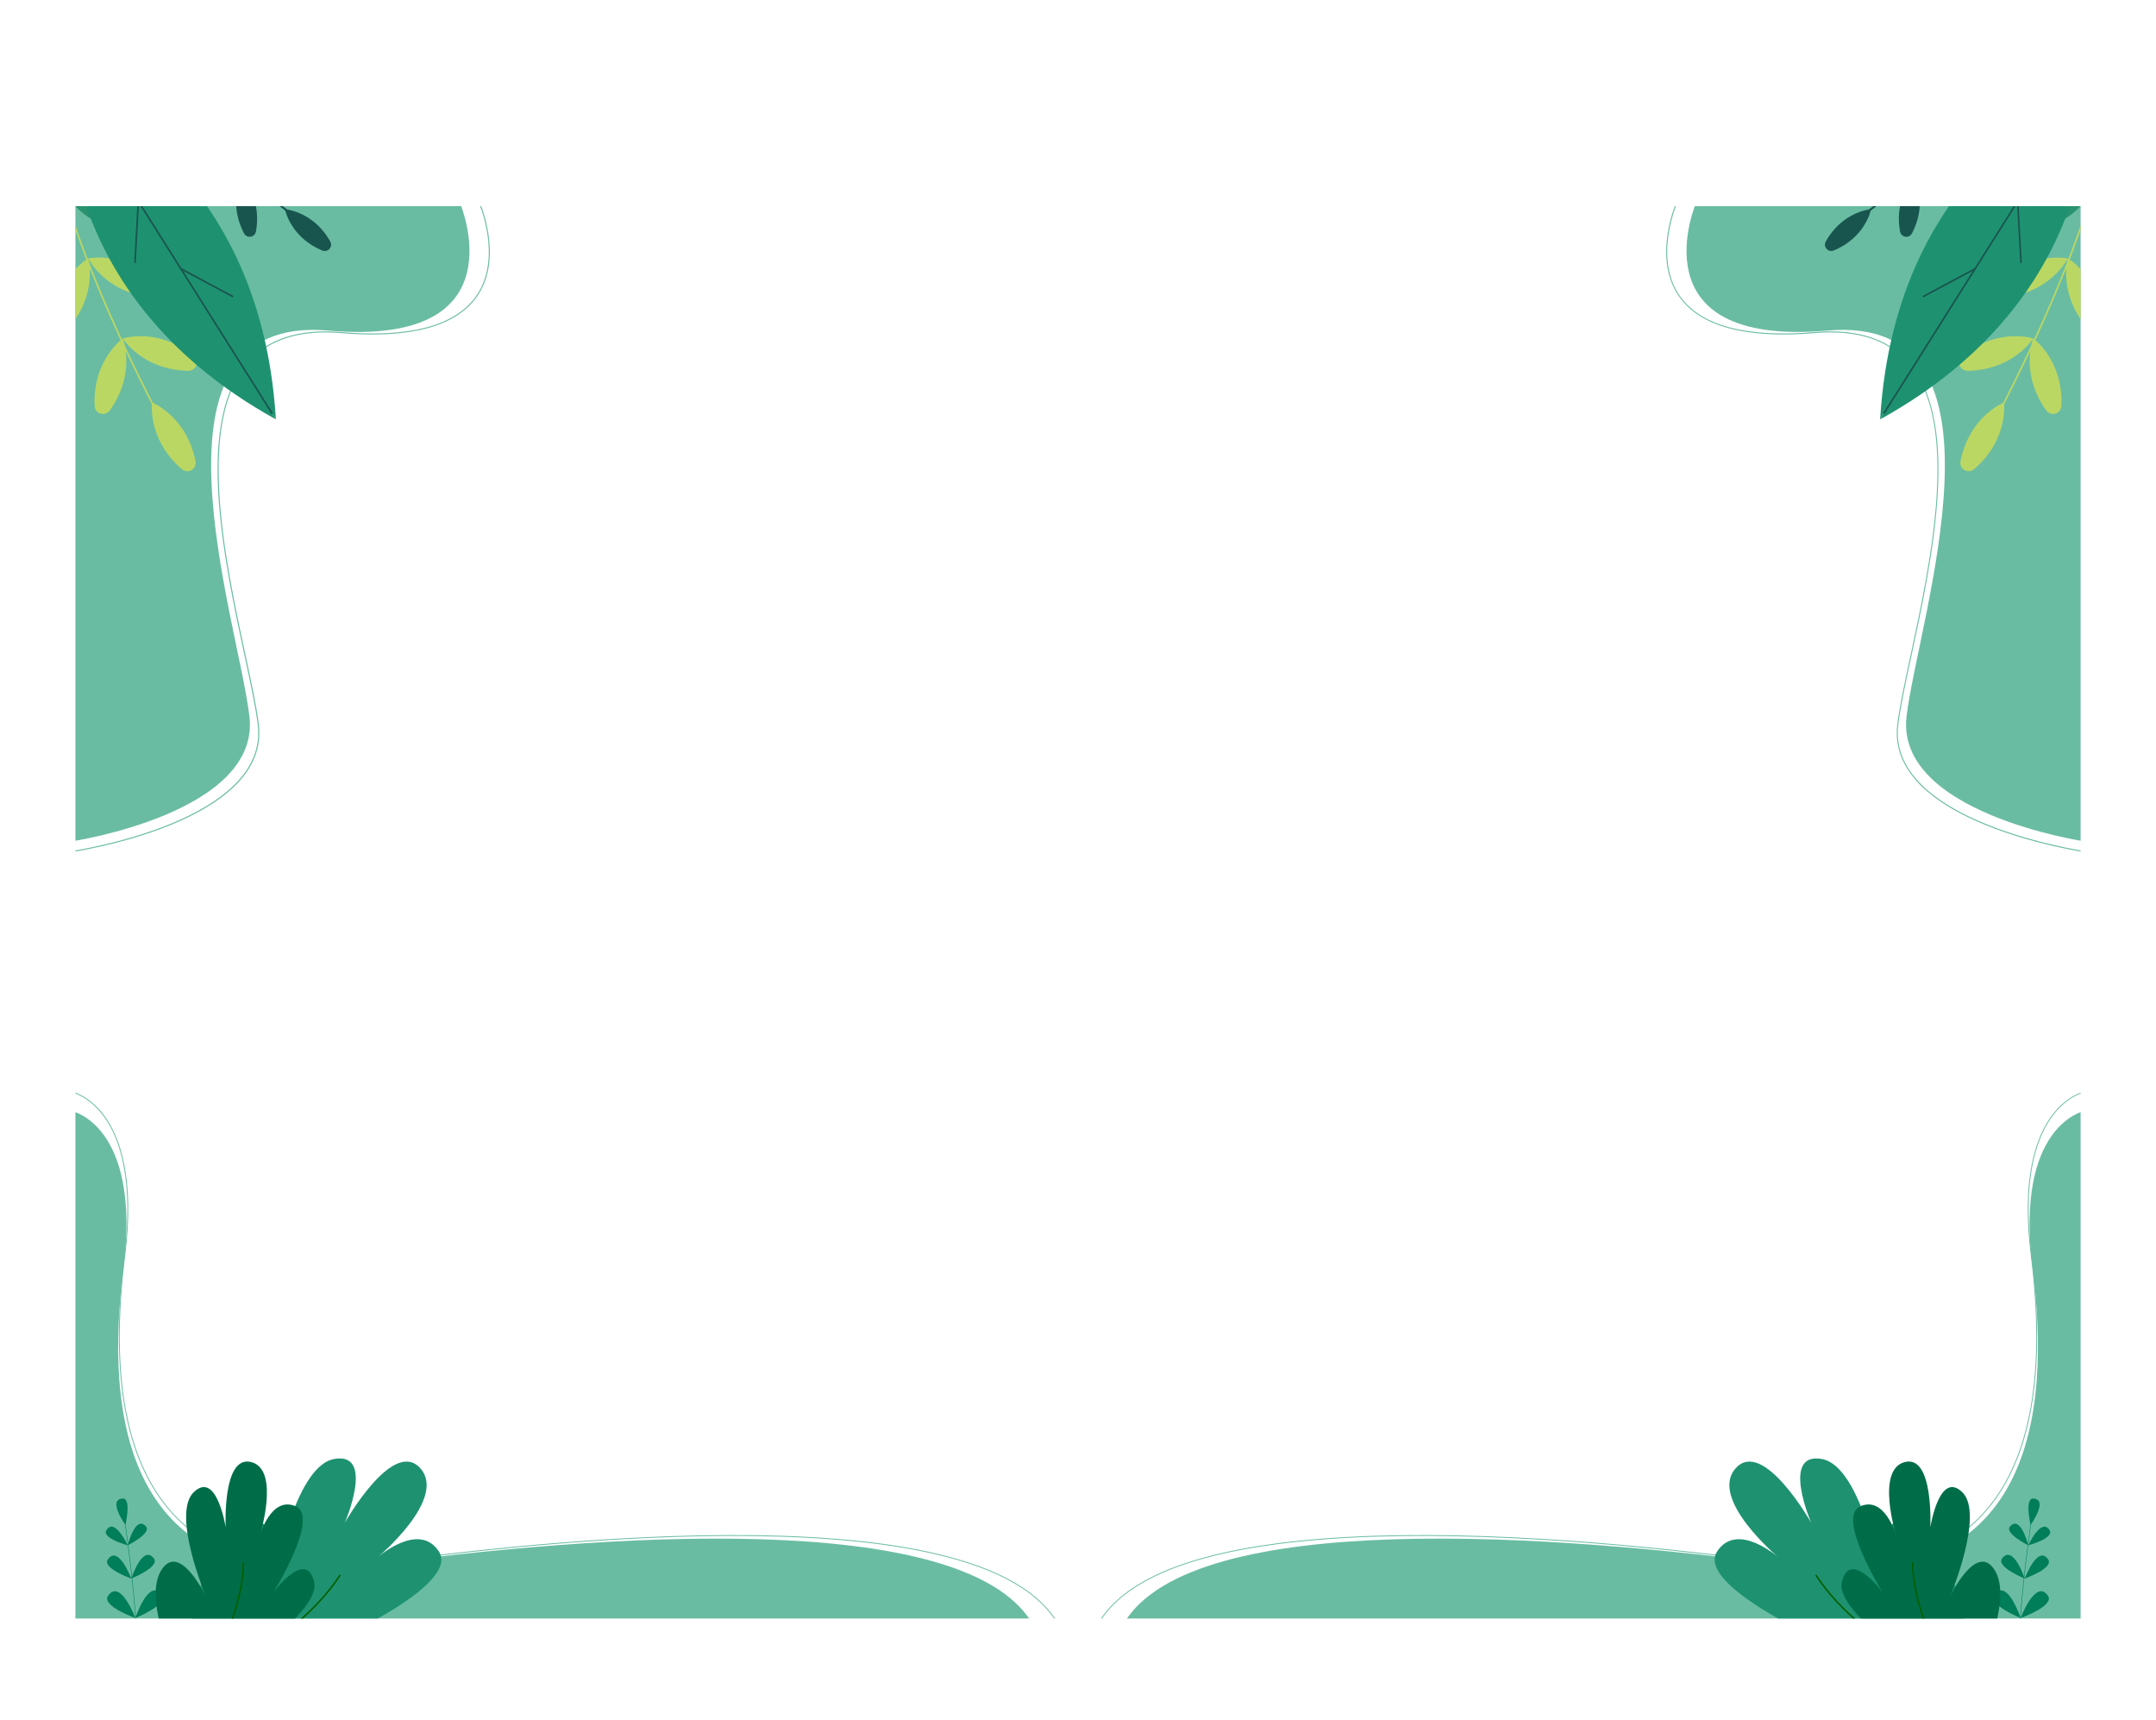<svg xmlns="http://www.w3.org/2000/svg" xmlns:xlink="http://www.w3.org/1999/xlink" viewBox="0 0 2064.4 1646.71"><defs><style>.cls-1,.cls-10,.cls-14,.cls-15,.cls-5,.cls-9{fill:none;}.cls-2{clip-path:url(#clip-path);}.cls-3{fill:#69bca2;}.cls-4{fill:#19554f;}.cls-5{stroke:#bbd763;stroke-width:1.55px;}.cls-10,.cls-14,.cls-15,.cls-5,.cls-9{stroke-miterlimit:10;}.cls-6{fill:#bbd763;}.cls-7{fill:#2a926e;}.cls-8{fill:#1e9270;}.cls-10,.cls-9{stroke:#19554f;}.cls-9{stroke-width:1.93px;}.cls-10{stroke-width:1.6px;}.cls-11{clip-path:url(#clip-path-2);}.cls-12{clip-path:url(#clip-path-3);}.cls-13{fill:#007d59;}.cls-14{stroke:#007d59;stroke-width:0.43px;}.cls-15{stroke:#006000;stroke-width:1.49px;}.cls-16{fill:#006d49;}.cls-17{clip-path:url(#clip-path-4);}</style><clipPath id="clip-path" transform="translate(72.2 197.38)"><rect class="cls-1" x="1516" width="404" height="624"/></clipPath><clipPath id="clip-path-2" transform="translate(72.2 197.38)"><rect class="cls-1" width="404" height="624" transform="translate(404 624) rotate(180)"/></clipPath><clipPath id="clip-path-3" transform="translate(72.2 197.38)"><rect class="cls-1" x="958" y="842.01" width="962" height="510"/></clipPath><clipPath id="clip-path-4" transform="translate(72.2 197.38)"><rect class="cls-1" y="842.01" width="962" height="510" transform="translate(962 2194.03) rotate(180)"/></clipPath></defs><g id="Capa_2" data-name="Capa 2"><g id="Capa_2-2" data-name="Capa 2"><g class="cls-2"><path class="cls-3" d="M1552.21-4.24s-61.07,139.6,125.72,123.3,86.21,277.08,75.43,369.44S1923.21,608,1923.21,608V-4.24Z" transform="translate(72.2 197.38)"/><path class="cls-3" d="M1533.16-4.45l.91.42c-.24.53-23.64,53.4,2.34,90.16,20,28.36,63.51,39.94,129.19,34.39,39.8-3.37,69.9,6.21,89.46,28.45,22.59,25.69,31.74,67.71,28,128.45-3.21,51.68-15.3,107.81-25,152.91-5.72,26.55-10.66,49.49-12.66,66.06-2.56,21.24,5.16,40.8,23,58.14,14.27,13.92,35,26.45,61.67,37.24,45.43,18.39,92.84,25.43,93.31,25.5l-.15,1c-.47-.07-48-7.13-93.53-25.56-26.77-10.84-47.63-23.44-62-37.45-18-17.57-25.84-37.41-23.24-59,2-16.63,7-39.58,12.67-66.16,9.71-45.07,21.8-101.16,25-152.76,3.75-60.47-5.31-102.25-27.72-127.73-19.34-22-49.17-31.44-88.63-28.11-66.06,5.57-109.82-6.14-130.09-34.82C1509.28,49.47,1532.92-3.91,1533.16-4.45Z" transform="translate(72.2 197.38)"/><path class="cls-4" d="M1884.43,55.93s-.66-86.35,29.36-126.95C1896.21-12.86,1884.43,55.93,1884.43,55.93Z" transform="translate(72.2 197.38)"/><path class="cls-4" d="M1900.16-57.94s-26.34-1.24-35.72,5.37C1881.21-63.88,1896.22-66.42,1900.16-57.94Z" transform="translate(72.2 197.38)"/><path class="cls-4" d="M1889.55-29.37s-22.15,1.24-33.56,11.7C1873.84-33.83,1885.08-33.79,1889.55-29.37Z" transform="translate(72.2 197.38)"/><path class="cls-4" d="M1881.67-9.28S1864.28-4.56,1856,9.63C1876.44-2.82,1883.56-5.82,1881.67-9.28Z" transform="translate(72.2 197.38)"/><path class="cls-4" d="M1876.35,28.38l-13,16.27S1879.5,38.83,1876.35,28.38Z" transform="translate(72.2 197.38)"/><path class="cls-5" d="M1942.87-196.94s58.68,83.52-98.56,389.84" transform="translate(72.2 197.38)"/><path class="cls-6" d="M1887,195.4c-25.45-35.84-12.4-68.76-12.4-68.76s28.85,20.54,27,64.46A8,8,0,0,1,1887,195.4Z" transform="translate(72.2 197.38)"/><path class="cls-6" d="M1812,157.59c44-.87,62.64-30.95,62.64-30.95s-33.67-11-67.84,16.69A8,8,0,0,0,1812,157.59Z" transform="translate(72.2 197.38)"/><path class="cls-6" d="M1927,117.19C1898.06,84.09,1907.73,50,1907.73,50s30.77,17.54,33.3,61.42A8,8,0,0,1,1927,117.19Z" transform="translate(72.2 197.38)"/><path class="cls-6" d="M1848.52,87.11c43.64-5.28,59.21-37.08,59.21-37.08s-34.6-7.52-65.82,23.42A8,8,0,0,0,1848.52,87.11Z" transform="translate(72.2 197.38)"/><path class="cls-7" d="M1956.72,47.45c-31.29-30.87-24.16-65.56-24.16-65.56s32,15.22,37.75,58.79A8,8,0,0,1,1956.72,47.45Z" transform="translate(72.2 197.38)"/><path class="cls-7" d="M1876.26,23.26c43.12-8.5,56.3-41.37,56.3-41.37s-35.07-4.94-63.91,28.23A8,8,0,0,0,1876.26,23.26Z" transform="translate(72.2 197.38)"/><path class="cls-6" d="M1805,244.06c8.69-43.09,41.61-56.12,41.61-56.12s4.79,35.09-28.51,63.78A8,8,0,0,1,1805,244.06Z" transform="translate(72.2 197.38)"/><path class="cls-8" d="M1926.51-110.51S1743-44.91,1728.06,204.09Z" transform="translate(72.2 197.38)"/><path class="cls-8" d="M1926.51-110.51s19.83,193.85-198.45,314.6Z" transform="translate(72.2 197.38)"/><path class="cls-9" d="M1991.81-126.53s-71.07-31.22-275.85,132" transform="translate(72.2 197.38)"/><path class="cls-4" d="M1707.69-26c30.54,13.6,53.12-1.07,53.12-1.07s-19.64-18.42-52.1-10.43A6.09,6.09,0,0,0,1707.69-26Z" transform="translate(72.2 197.38)"/><path class="cls-4" d="M1747.13,24.22c-5.94-32.89,13.68-51.34,13.68-51.34S1774-3.66,1758.55,26A6.09,6.09,0,0,1,1747.13,24.22Z" transform="translate(72.2 197.38)"/><path class="cls-4" d="M1760-67.57c29,16.6,53,4.28,53,4.28s-17.69-20.31-50.78-15.62A6.09,6.09,0,0,0,1760-67.57Z" transform="translate(72.2 197.38)"/><path class="cls-4" d="M1794.19-13.59c-2.6-33.32,18.77-49.7,18.77-49.7s10.8,24.67-7.58,52.58A6.09,6.09,0,0,1,1794.19-13.59Z" transform="translate(72.2 197.38)"/><path class="cls-4" d="M1807.54-100.2C1835.25-81.5,1860-92,1860-92s-16.14-21.56-49.49-19.33A6.09,6.09,0,0,0,1807.54-100.2Z" transform="translate(72.2 197.38)"/><path class="cls-4" d="M1837.64-43.84C1837.51-77.27,1860-92,1860-92s8.94,25.4-11.46,51.88A6.09,6.09,0,0,1,1837.64-43.84Z" transform="translate(72.2 197.38)"/><path class="cls-4" d="M1683.71,42.39c30.82-12.94,35.6-39.45,35.6-39.45s-26.88,1.7-43.28,30.82A6.09,6.09,0,0,0,1683.71,42.39Z" transform="translate(72.2 197.38)"/><line class="cls-10" x1="1985.05" y1="108.52" x2="1803.76" y2="395.93"/><line class="cls-10" x1="1841.13" y1="284.1" x2="1891.21" y2="257.29"/><line class="cls-10" x1="1931.93" y1="192.73" x2="1935.15" y2="251.76"/></g><g class="cls-11"><path class="cls-3" d="M367.79-4.24s61.07,139.6-125.72,123.3S155.86,396.14,166.64,488.5-3.21,608-3.21,608V-4.24Z" transform="translate(72.2 197.38)"/><path class="cls-3" d="M386.84-4.45l-.91.42c.24.53,23.64,53.4-2.34,90.16-20,28.36-63.51,39.94-129.19,34.39-39.8-3.37-69.9,6.21-89.46,28.45-22.59,25.69-31.74,67.71-28,128.45,3.21,51.68,15.3,107.81,25,152.91,5.72,26.55,10.66,49.49,12.66,66.06,2.56,21.24-5.16,40.8-23,58.14-14.27,13.92-35,26.45-61.67,37.24C44.6,610.16-2.81,617.2-3.28,617.27l.15,1c.47-.07,48-7.13,93.53-25.56,26.77-10.84,47.63-23.44,62-37.45,18-17.57,25.84-37.41,23.24-59-2-16.63-6.95-39.58-12.67-66.16-9.71-45.07-21.8-101.16-25-152.76-3.75-60.47,5.31-102.25,27.72-127.73,19.34-22,49.17-31.44,88.63-28.11,66.06,5.57,109.82-6.14,130.09-34.82C410.72,49.47,387.08-3.91,386.84-4.45Z" transform="translate(72.2 197.38)"/><path class="cls-4" d="M35.57,55.93S36.23-30.42,6.21-71C23.79-12.86,35.57,55.93,35.57,55.93Z" transform="translate(72.2 197.38)"/><path class="cls-4" d="M19.84-57.94s26.34-1.24,35.72,5.37C38.79-63.88,23.78-66.42,19.84-57.94Z" transform="translate(72.2 197.38)"/><path class="cls-4" d="M30.45-29.37S52.6-28.13,64-17.67C46.16-33.83,34.92-33.79,30.45-29.37Z" transform="translate(72.2 197.38)"/><path class="cls-4" d="M38.33-9.28S55.72-4.56,64,9.63C43.56-2.82,36.44-5.82,38.33-9.28Z" transform="translate(72.2 197.38)"/><path class="cls-4" d="M43.65,28.38l13,16.27S40.5,38.83,43.65,28.38Z" transform="translate(72.2 197.38)"/><path class="cls-5" d="M-22.87-196.94S-81.55-113.42,75.69,192.9" transform="translate(72.2 197.38)"/><path class="cls-6" d="M33,195.4c25.45-35.84,12.4-68.76,12.4-68.76s-28.85,20.54-27,64.46A8,8,0,0,0,33,195.4Z" transform="translate(72.2 197.38)"/><path class="cls-6" d="M108,157.59c-43.95-.87-62.64-30.95-62.64-30.95s33.67-11,67.84,16.69A8,8,0,0,1,108,157.59Z" transform="translate(72.2 197.38)"/><path class="cls-6" d="M-7,117.19C21.94,84.09,12.27,50,12.27,50S-18.5,67.57-21,111.45A8,8,0,0,0-7,117.19Z" transform="translate(72.2 197.38)"/><path class="cls-6" d="M71.48,87.11C27.84,81.83,12.27,50,12.27,50s34.6-7.52,65.82,23.42A8,8,0,0,1,71.48,87.11Z" transform="translate(72.2 197.38)"/><path class="cls-7" d="M-36.72,47.45C-5.43,16.58-12.56-18.11-12.56-18.11s-32,15.22-37.75,58.79A8,8,0,0,0-36.72,47.45Z" transform="translate(72.2 197.38)"/><path class="cls-7" d="M43.74,23.26c-43.12-8.5-56.3-41.37-56.3-41.37S22.51-23,51.35,10.12A8,8,0,0,1,43.74,23.26Z" transform="translate(72.2 197.38)"/><path class="cls-6" d="M115,244.06c-8.69-43.09-41.61-56.12-41.61-56.12S68.58,223,101.88,251.72A8,8,0,0,0,115,244.06Z" transform="translate(72.2 197.38)"/><path class="cls-8" d="M-6.51-110.51S177-44.91,191.94,204.09Z" transform="translate(72.2 197.38)"/><path class="cls-8" d="M-6.51-110.51S-26.34,83.34,191.94,204.09Z" transform="translate(72.2 197.38)"/><path class="cls-9" d="M-71.81-126.53S-.74-157.75,204,5.42" transform="translate(72.2 197.38)"/><path class="cls-4" d="M212.31-26c-30.54,13.6-53.12-1.07-53.12-1.07s19.64-18.42,52.1-10.43A6.09,6.09,0,0,1,212.31-26Z" transform="translate(72.2 197.38)"/><path class="cls-4" d="M172.87,24.22c5.94-32.89-13.68-51.34-13.68-51.34S146-3.66,161.45,26A6.09,6.09,0,0,0,172.87,24.22Z" transform="translate(72.2 197.38)"/><path class="cls-4" d="M160-67.57c-29,16.6-53,4.28-53,4.28s17.69-20.31,50.78-15.62A6.09,6.09,0,0,1,160-67.57Z" transform="translate(72.2 197.38)"/><path class="cls-4" d="M125.81-13.59c2.6-33.32-18.77-49.7-18.77-49.7s-10.8,24.67,7.58,52.58A6.09,6.09,0,0,0,125.81-13.59Z" transform="translate(72.2 197.38)"/><path class="cls-4" d="M112.46-100.2C84.75-81.5,60-92,60-92s16.14-21.56,49.49-19.33A6.09,6.09,0,0,1,112.46-100.2Z" transform="translate(72.2 197.38)"/><path class="cls-4" d="M82.36-43.84C82.49-77.27,60-92,60-92S51-66.62,71.42-40.14A6.09,6.09,0,0,0,82.36-43.84Z" transform="translate(72.2 197.38)"/><path class="cls-4" d="M236.29,42.39c-30.82-12.94-35.6-39.45-35.6-39.45S227.57,4.64,244,33.76A6.09,6.09,0,0,1,236.29,42.39Z" transform="translate(72.2 197.38)"/><line class="cls-10" x1="79.35" y1="108.52" x2="260.64" y2="395.93"/><line class="cls-10" x1="223.27" y1="284.1" x2="173.19" y2="257.29"/><line class="cls-10" x1="132.47" y1="192.73" x2="129.25" y2="251.76"/></g><g class="cls-12"><path class="cls-3" d="M1923.06,866.36s-66.37,13.62-49,150.38,1.64,316.64-229.82,285.06-573.14-54.6-639.65,53.72h918.51Z" transform="translate(72.2 197.38)"/><path class="cls-3" d="M980.6,1355.74l-.7-.44c30.46-50.14,119.66-77.9,265.13-82.5,133.94-4.22,287,12.11,391.85,26.57,83.15,11.47,145.66-3.35,185.81-44,47.76-48.4,64.45-132.92,49.62-251.21-9.2-73.42,5-112,18.57-131.5,14.73-21.15,31.92-24.93,32.09-25l.17.83c-.17,0-17.09,3.77-31.62,24.69-13.45,19.34-27.55,57.75-18.38,130.84,14.87,118.56-1.91,203.31-49.86,251.91-40.34,40.89-103.1,55.79-186.51,44.28-104.8-14.45-257.82-30.79-391.71-26.56C1099.88,1278.24,1010.91,1305.86,980.6,1355.74Z" transform="translate(72.2 197.38)"/><path class="cls-13" d="M1859.6,1389.43s-14.84-45.14-29.39-26.22C1821.78,1374.17,1859.6,1389.43,1859.6,1389.43Z" transform="translate(72.2 197.38)"/><path class="cls-13" d="M1859.6,1389.43s16.68-44.46,30.44-24.92C1898,1375.83,1859.6,1389.43,1859.6,1389.43Z" transform="translate(72.2 197.38)"/><path class="cls-13" d="M1862.58,1351.57s-12.73-38.73-25.21-22.5C1830.14,1338.48,1862.58,1351.57,1862.58,1351.57Z" transform="translate(72.2 197.38)"/><path class="cls-13" d="M1862.58,1351.57s14.32-38.15,26.12-21.38C1895.54,1339.9,1862.58,1351.57,1862.58,1351.57Z" transform="translate(72.2 197.38)"/><path class="cls-13" d="M1866.51,1313.78s-10.92-33.23-21.63-19.3C1838.67,1302.55,1866.51,1313.78,1866.51,1313.78Z" transform="translate(72.2 197.38)"/><path class="cls-13" d="M1866.51,1313.78s12.28-32.73,22.41-18.35C1894.79,1303.77,1866.51,1313.78,1866.51,1313.78Z" transform="translate(72.2 197.38)"/><path class="cls-13" d="M1869.89,1281.94s-7.3-29.38-17.42-18.09C1846.6,1270.39,1869.89,1281.94,1869.89,1281.94Z" transform="translate(72.2 197.38)"/><path class="cls-13" d="M1869.89,1281.94s12.67-27.39,20.48-14.32C1894.9,1275.2,1869.89,1281.94,1869.89,1281.94Z" transform="translate(72.2 197.38)"/><path class="cls-14" d="M1872.59,1259.74s-19.56,128.89-10.31,189.55" transform="translate(72.2 197.38)"/><path class="cls-13" d="M1872.12,1262.46s17.55-24.4,2.62-25.28C1866.08,1236.68,1872.12,1262.46,1872.12,1262.46Z" transform="translate(72.2 197.38)"/><path class="cls-8" d="M1817.19,1419.27s-197.64,7.24-213.24-35.84,50.35-19,50.35-19-101.57-47.41-82.27-76.67,58.74,5.84,58.74,5.84-67.26-56.13-41-85.44S1662,1260.3,1662,1260.3s-29.35-67.91,10.14-61,58.36,121.27,58.36,121.27-9.28-79.14,30.67-60.08C1808.93,1283.25,1817.19,1419.27,1817.19,1419.27Z" transform="translate(72.2 197.38)"/><path class="cls-15" d="M1817.19,1419.27s-103.47-36.4-150.68-108.89" transform="translate(72.2 197.38)"/><path class="cls-16" d="M1810.26,1428.42S1684,1351,1691.27,1317.6s38.92,9,38.92,9-44.71-71.72-21.11-82,34.36,28,34.36,28-19.85-62.93,8.13-70.32,24.54,62.49,24.54,62.49,8.46-54.57,30.39-33.89-11.4,99.91-11.4,99.91,25.42-53.26,42.84-24.79C1858.76,1340.07,1810.26,1428.42,1810.26,1428.42Z" transform="translate(72.2 197.38)"/><path class="cls-15" d="M1810.26,1428.42S1760,1362.78,1759.14,1298" transform="translate(72.2 197.38)"/></g><g class="cls-17"><path class="cls-3" d="M-3.06,866.36S63.31,880,46,1016.74,44.34,1333.38,275.8,1301.8s573.14-54.6,639.65,53.72H-3.06Z" transform="translate(72.2 197.38)"/><path class="cls-3" d="M939.4,1355.74l.7-.44c-30.46-50.14-119.66-77.9-265.13-82.5-133.94-4.22-287,12.11-391.85,26.57-83.15,11.47-145.66-3.35-185.81-44-47.76-48.4-64.45-132.92-49.62-251.21,9.2-73.42-5-112-18.57-131.5C14.39,851.47-2.8,847.69-3,847.66l-.17.83c.17,0,17.09,3.77,31.62,24.69C41.93,892.52,56,930.93,46.86,1004,32,1122.58,48.77,1207.33,96.72,1255.93c40.34,40.89,103.1,55.79,186.51,44.28,104.8-14.45,257.82-30.79,391.71-26.56C820.12,1278.24,909.09,1305.86,939.4,1355.74Z" transform="translate(72.2 197.38)"/><path class="cls-13" d="M60.4,1389.43s14.84-45.14,29.39-26.22C98.22,1374.17,60.4,1389.43,60.4,1389.43Z" transform="translate(72.2 197.38)"/><path class="cls-13" d="M60.4,1389.43S43.72,1345,30,1364.51C22,1375.83,60.4,1389.43,60.4,1389.43Z" transform="translate(72.2 197.38)"/><path class="cls-13" d="M57.42,1351.57s12.73-38.73,25.21-22.5C89.86,1338.48,57.42,1351.57,57.42,1351.57Z" transform="translate(72.2 197.38)"/><path class="cls-13" d="M57.42,1351.57s-14.32-38.15-26.12-21.38C24.46,1339.9,57.42,1351.57,57.42,1351.57Z" transform="translate(72.2 197.38)"/><path class="cls-13" d="M53.49,1313.78s10.92-33.23,21.63-19.3C81.33,1302.55,53.49,1313.78,53.49,1313.78Z" transform="translate(72.2 197.38)"/><path class="cls-13" d="M53.49,1313.78s-12.28-32.73-22.41-18.35C25.21,1303.77,53.49,1313.78,53.49,1313.78Z" transform="translate(72.2 197.38)"/><path class="cls-13" d="M50.11,1281.94s7.3-29.38,17.42-18.09C73.4,1270.39,50.11,1281.94,50.11,1281.94Z" transform="translate(72.2 197.38)"/><path class="cls-13" d="M50.11,1281.94s-12.67-27.39-20.48-14.32C25.1,1275.2,50.11,1281.94,50.11,1281.94Z" transform="translate(72.2 197.38)"/><path class="cls-14" d="M47.41,1259.74S67,1388.63,57.72,1449.29" transform="translate(72.2 197.38)"/><path class="cls-13" d="M47.88,1262.46s-17.55-24.4-2.62-25.28C53.92,1236.68,47.88,1262.46,47.88,1262.46Z" transform="translate(72.2 197.38)"/><path class="cls-8" d="M102.81,1419.27s197.64,7.24,213.24-35.84-50.35-19-50.35-19,101.57-47.41,82.27-76.67-58.74,5.84-58.74,5.84,67.26-56.13,41-85.44S258,1260.3,258,1260.3s29.35-67.91-10.14-61-58.36,121.27-58.36,121.27,9.28-79.14-30.67-60.08C111.07,1283.25,102.81,1419.27,102.81,1419.27Z" transform="translate(72.2 197.38)"/><path class="cls-15" d="M102.81,1419.27s103.47-36.4,150.68-108.89" transform="translate(72.2 197.38)"/><path class="cls-16" d="M109.74,1428.42S236,1351,228.73,1317.6s-38.92,9-38.92,9,44.71-71.72,21.11-82-34.36,28-34.36,28,19.85-62.93-8.13-70.32-24.54,62.49-24.54,62.49-8.46-54.57-30.39-33.89,11.4,99.91,11.4,99.91-25.42-53.26-42.84-24.79C61.24,1340.07,109.74,1428.42,109.74,1428.42Z" transform="translate(72.2 197.38)"/><path class="cls-15" d="M109.74,1428.42S160,1362.78,160.86,1298" transform="translate(72.2 197.38)"/></g></g></g></svg>